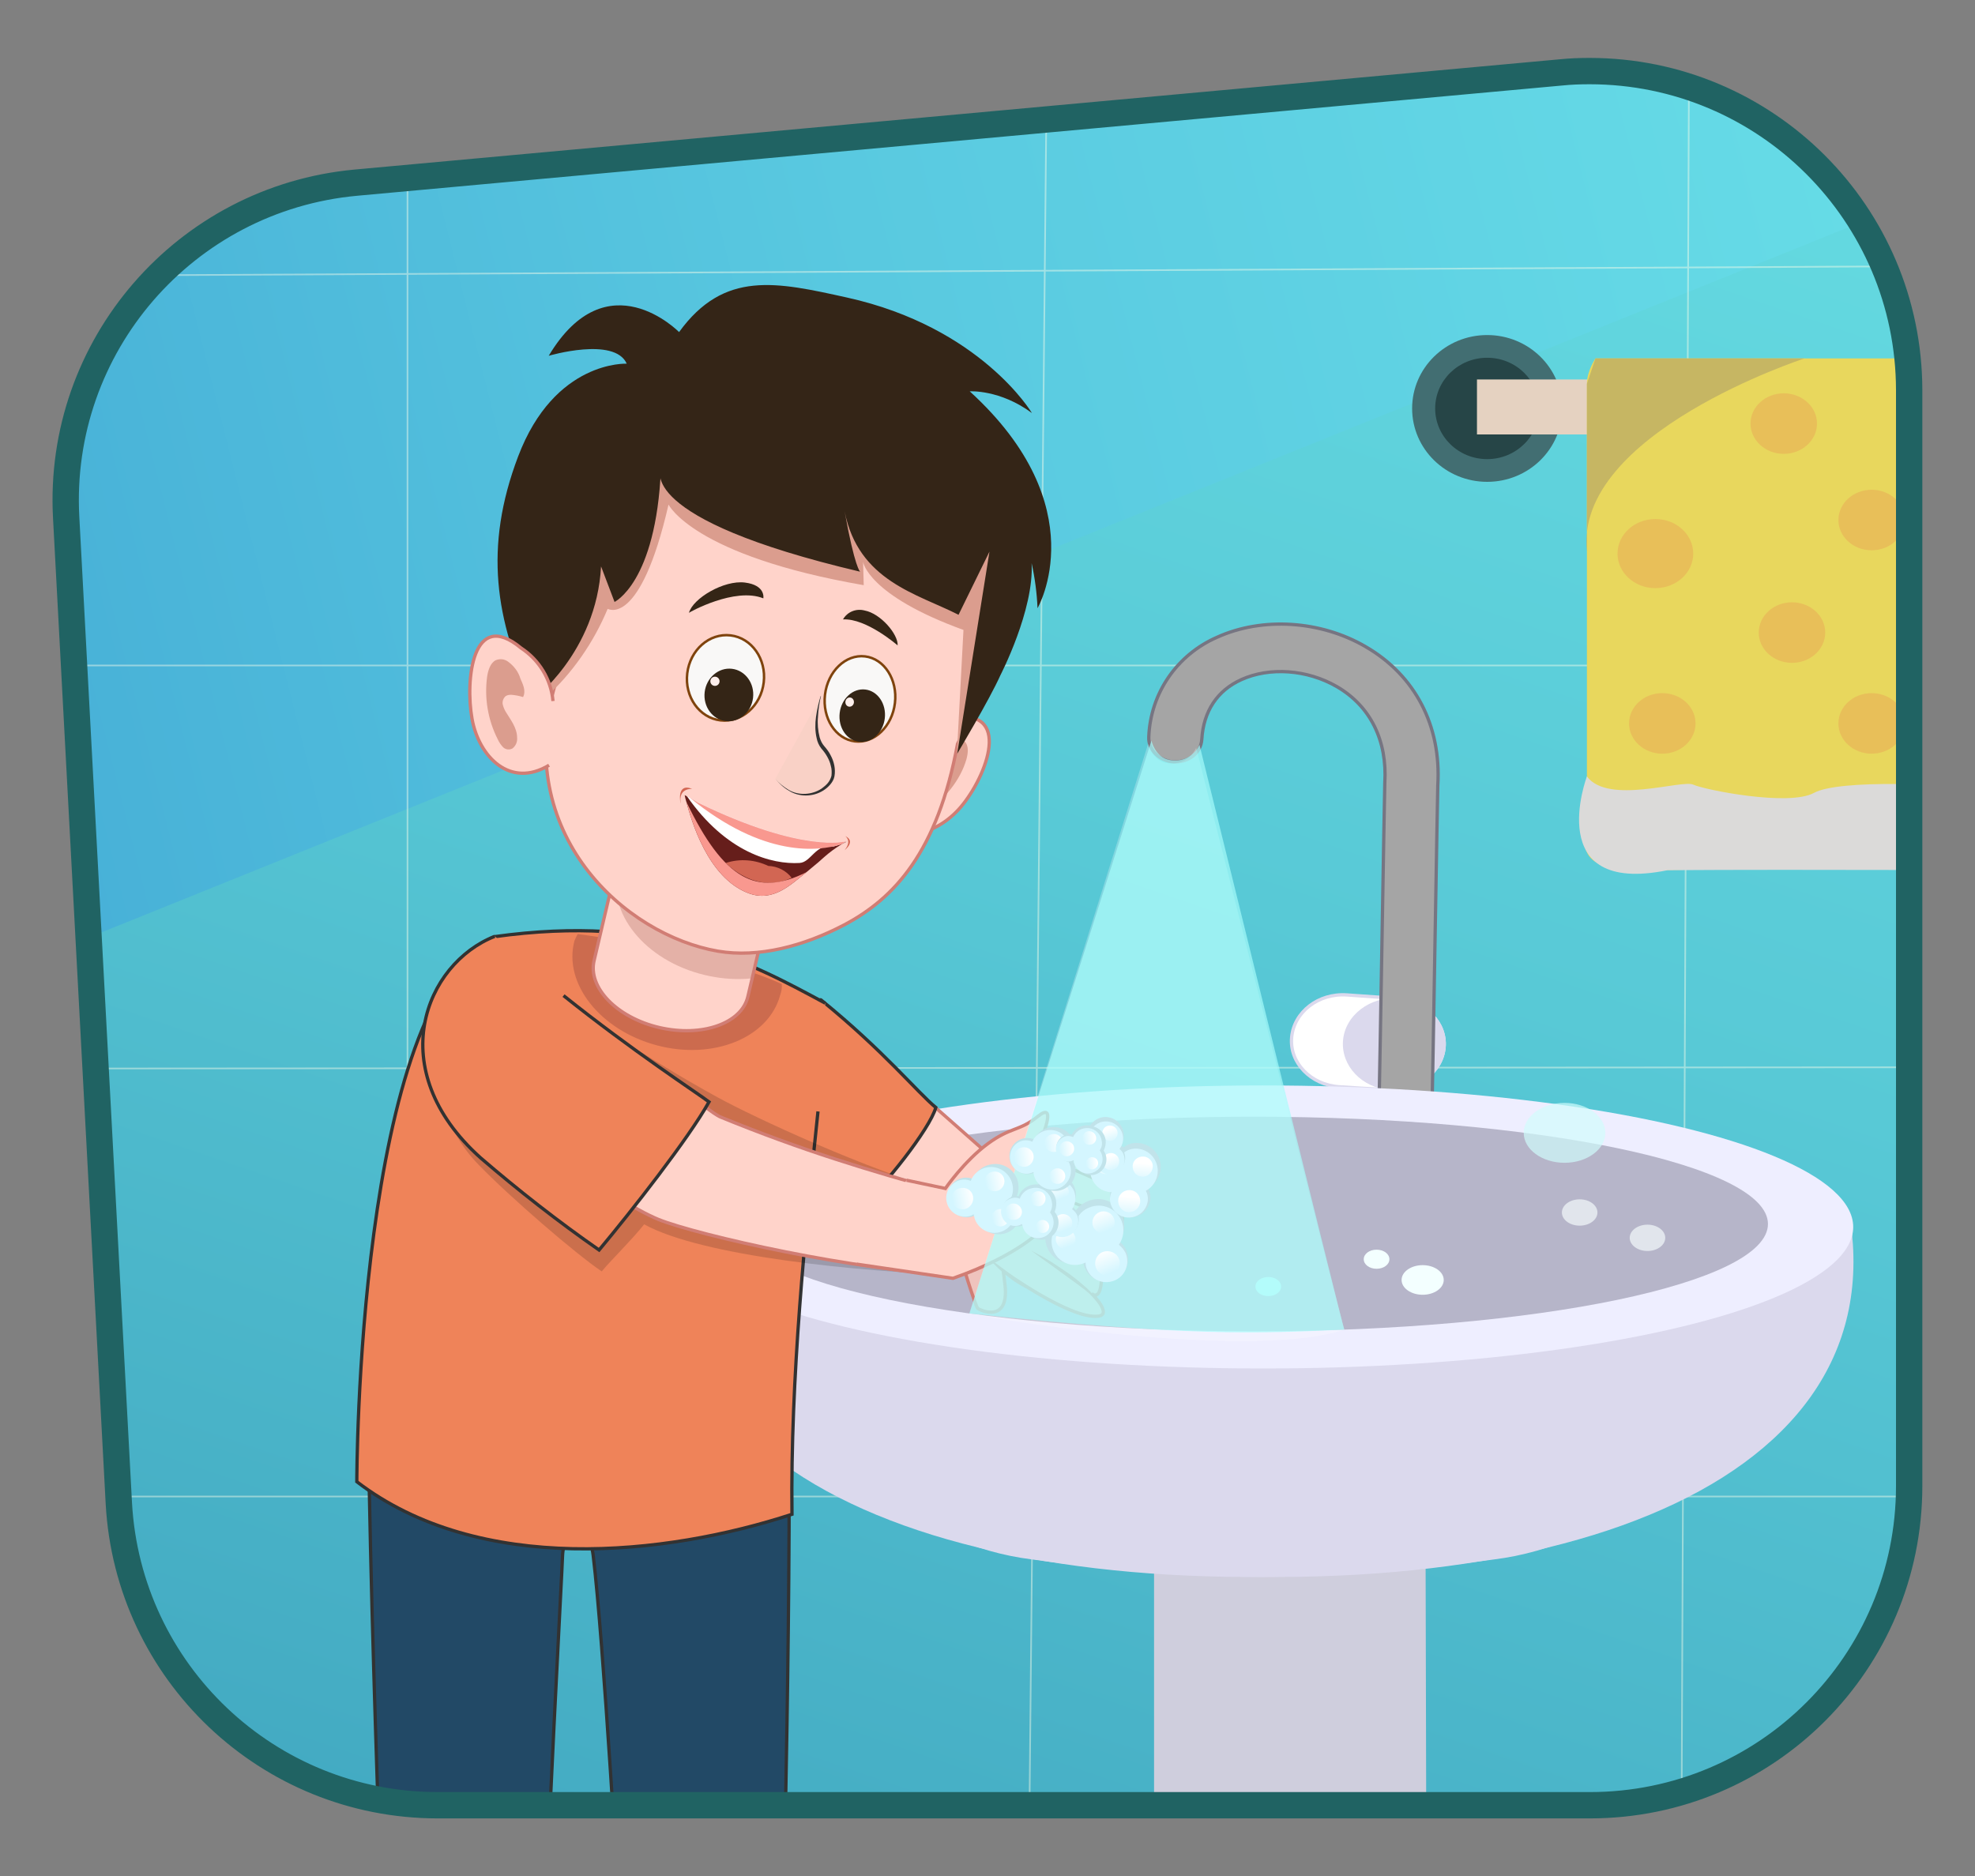 <?xml version="1.0" encoding="utf-8"?>
<!-- Generator: Adobe Illustrator 25.2.3, SVG Export Plug-In . SVG Version: 6.00 Build 0)  -->
<svg version="1.1" id="Layer_1" xmlns="http://www.w3.org/2000/svg" xmlns:xlink="http://www.w3.org/1999/xlink" x="0px" y="0px"
	 viewBox="0 0 600 570" style="enable-background:new 0 0 600 570;" xml:space="preserve">
<rect x="0" y="0" width="600" height="570" fill="#808080" stroke="none"/>
<style type="text/css">
	.st0{fill:#EFEFEF;}
	.st1{clip-path:url(#SVGID_2_);}
	.st2{fill:url(#SVGID_3_);}
	.st3{fill:url(#SVGID_4_);}
	.st4{opacity:0.43;}
	.st5{fill:none;stroke:#FEFFEB;stroke-width:0.5;stroke-miterlimit:10;}
	.st6{fill:#426E72;}
	.st7{fill:#264547;}
	.st8{fill:#E5D2C1;}
	.st9{fill:#E8D75D;}
	.st10{fill:#DBDAD9;}
	.st11{fill:#C6B663;}
	.st12{opacity:0.15;fill:#EA3B48;enable-background:new    ;}
	.st13{fill:#CFCEDD;}
	.st14{fill:#DBD9ED;}
	.st15{fill:#EEEEFF;}
	.st16{fill:#FFFFFF;stroke:#DBD9ED;stroke-miterlimit:10;}
	.st17{fill:#A5A5A5;stroke:#767582;stroke-miterlimit:10;}
	.st18{fill:#B6B5C9;}
	.st19{fill:#FFD3CA;stroke:#D17D74;stroke-miterlimit:10;}
	.st20{fill:#EFC3BD;stroke:#D17D74;stroke-miterlimit:10;}
	.st21{fill:#D17D74;}
	.st22{fill:#EF8359;stroke:#323232;stroke-miterlimit:10;}
	.st23{fill:#224966;stroke:#323232;stroke-miterlimit:10;}
	.st24{fill:#CC6B4E;}
	.st25{opacity:0.15;enable-background:new    ;}
	.st26{opacity:0.18;fill:#6B1808;enable-background:new    ;}
	.st27{fill:#DB9D8E;}
	.st28{fill:#342517;}
	.st29{fill:#F9D1C6;}
	.st30{fill:#323232;}
	.st31{fill:#342516;}
	.st32{fill:#661E1B;}
	.st33{fill:#D26653;}
	.st34{fill:#FFFFFF;}
	.st35{fill:#F9988F;}
	.st36{fill:#F9F8F7;stroke:#7F430D;stroke-width:0.75;stroke-miterlimit:10;}
	.st37{fill:#FDEFEC;}
	.st38{opacity:0.25;fill:#FFFFFF;enable-background:new    ;}
	.st39{fill:#D0FCFC;}
	.st40{opacity:0.65;fill:#F8FFFF;enable-background:new    ;}
	.st41{opacity:0.69;fill:#D0FCFC;enable-background:new    ;}
	.st42{fill:#F3FFFF;}
	.st43{opacity:0.69;fill:#A7FCFA;enable-background:new    ;}
	.st44{fill:#C1E3EA;}
	.st45{fill:#D4F6FF;}
	.st46{fill:url(#SVGID_5_);}
	.st47{fill:url(#SVGID_6_);}
	.st48{fill:url(#SVGID_7_);}
	.st49{fill:url(#SVGID_8_);}
	.st50{fill:url(#SVGID_9_);}
	.st51{fill:url(#SVGID_10_);}
	.st52{fill:url(#SVGID_11_);}
	.st53{fill:url(#SVGID_12_);}
	.st54{fill:url(#SVGID_13_);}
	.st55{fill:url(#SVGID_14_);}
	.st56{fill:url(#SVGID_15_);}
	.st57{fill:url(#SVGID_16_);}
	.st58{fill:url(#SVGID_17_);}
	.st59{fill:url(#SVGID_18_);}
	.st60{fill:url(#SVGID_19_);}
	.st61{fill:url(#SVGID_20_);}
	.st62{fill:url(#SVGID_21_);}
	.st63{fill:url(#SVGID_22_);}
	.st64{fill:url(#SVGID_23_);}
	.st65{fill:url(#SVGID_24_);}
	.st66{fill:url(#SVGID_25_);}
	.st67{fill:url(#SVGID_26_);}
	.st68{fill:url(#SVGID_27_);}
	.st69{fill:url(#SVGID_28_);}
	.st70{fill:none;stroke:#206363;stroke-width:8;stroke-miterlimit:10;}
</style>
<path class="st0" d="M133,548.5h350c53.6,0,97-43.4,97-97v-333c-0.1-53.6-43.6-96.9-97.1-96.9c-2.9,0-5.8,0.1-8.7,0.4L108.1,55.5
	c-51.9,4.8-90.8,49.7-88,101.7l16,299.5C38.9,508.1,81.4,548.5,133,548.5z"/>
<g>
	<defs>
		<path id="SVGID_1_" d="M133,548.5h350c53.6,0,97-43.4,97-97v-333c-0.1-53.6-43.6-96.9-97.1-96.9c-2.9,0-5.8,0.1-8.7,0.4
			L108.1,55.5c-51.9,4.8-90.8,49.7-88,101.7l16,299.5C38.9,508.1,81.4,548.5,133,548.5z"/>
	</defs>
	<clipPath id="SVGID_2_">
		<use xlink:href="#SVGID_1_"  style="overflow:visible;"/>
	</clipPath>
	<g class="st1">
		
			<linearGradient id="SVGID_3_" gradientUnits="userSpaceOnUse" x1="846.532" y1="1170.949" x2="380.462" y2="-189.321" gradientTransform="matrix(1 0 0 -1 0 572)">
			<stop  offset="0" style="stop-color:#72EDED"/>
			<stop  offset="0.23" style="stop-color:#6FE9EA"/>
			<stop  offset="0.45" style="stop-color:#67DDE3"/>
			<stop  offset="0.68" style="stop-color:#58C9D6"/>
			<stop  offset="0.9" style="stop-color:#45ADC4"/>
			<stop  offset="0.99" style="stop-color:#3CA1BC"/>
		</linearGradient>
		<path class="st2" d="M-35.1-189.3c1.2,269.8,2.5,539.5,3.7,809.2l1199.1,7.4v-813L-35.1-189.3z"/>
		
			<linearGradient id="SVGID_4_" gradientUnits="userSpaceOnUse" x1="1204.13" y1="824.822" x2="-98.356" y2="497.281" gradientTransform="matrix(1 0 0 -1 0 572)">
			<stop  offset="2.000000e-02" style="stop-color:#72EDED"/>
			<stop  offset="0.26" style="stop-color:#6FE9EC"/>
			<stop  offset="0.5" style="stop-color:#67DDE7"/>
			<stop  offset="0.74" style="stop-color:#59C9E0"/>
			<stop  offset="0.98" style="stop-color:#45ADD6"/>
			<stop  offset="0.99" style="stop-color:#45ADD6"/>
		</linearGradient>
		<polyline class="st3" points="1219.3,-192.4 -38.8,-191.8 -38.8,311.4 1207.8,-191.8 		"/>
		<g class="st4">
			<polyline class="st5" points="-560.4,29.5 -48,84.1 1331.4,77.1 			"/>
			<polyline class="st5" points="-561.5,188.6 -34.7,202.2 1268.3,202.2 			"/>
			<polyline class="st5" points="-556.7,343.8 -556.7,363.5 -41.8,324.7 1304,323.8 			"/>
			<polyline class="st5" points="-553.3,532.5 -26.5,454.7 1237.8,454.7 			"/>
			<polyline class="st5" points="123.8,-189.3 123.8,579.3 -305.8,759.1 			"/>
			<polyline class="st5" points="320.1,-189.3 312.4,585.3 48.2,785.3 			"/>
			<polyline class="st5" points="514,-189.3 510.7,588.7 381.2,854 			"/>
		</g>
		<ellipse class="st6" cx="451.8" cy="124.1" rx="22.8" ry="22.3"/>
		<ellipse class="st7" cx="451.8" cy="124.1" rx="15.8" ry="15.4"/>
		<rect x="448.7" y="115.3" class="st8" width="239.9" height="16.7"/>
		<path class="st9" d="M482.1,116.6v124.3c-2,20.8-3.9,24.2,26.9,23.4s120.6,0.1,120.6,0.1s21,10.9,20.7-23.5
			c-0.4-33.8-10.8-115.3-5-124.3c1.3-7.7,5,0,5,0l-3.6-7.7H484.7C484.7,108.9,482.1,112.7,482.1,116.6z"/>
		<path class="st10" d="M482.1,235.9c0,0-13.7,36.3,24.5,28.5c38.2-0.3,121.2,0.1,121.2,0.1s26.1,10.5,22.5-28.6
			c-9.7,0-41.6,6.1-49.4,4.2s-42.2-3.4-49.8,0.8s-33.2-0.9-36.7-2.5S488.5,244.6,482.1,235.9z"/>
		<path class="st11" d="M548.2,108.9c0,0-70.1,22.8-66.1,58.7v-51l2.6-7.7L548.2,108.9z"/>
		<ellipse class="st12" cx="502.9" cy="168.2" rx="11.5" ry="10.5"/>
		<ellipse class="st12" cx="544.4" cy="192.2" rx="10.1" ry="9.2"/>
		<ellipse class="st12" cx="608.6" cy="177.4" rx="10.1" ry="9.2"/>
		<ellipse class="st12" cx="568.6" cy="158" rx="10.1" ry="9.2"/>
		<ellipse class="st12" cx="541.9" cy="128.7" rx="10.1" ry="9.2"/>
		<ellipse class="st12" cx="568.6" cy="219.8" rx="10.1" ry="9.2"/>
		<ellipse class="st12" cx="505" cy="219.8" rx="10.1" ry="9.2"/>
		<path class="st13" d="M433.5,641.9h-82.9V477.9c0,0,28.2,0.9,37.6,0.7c12.8-0.2,44.9-2,44.9-2L433.5,641.9z"/>
		<path class="st14" d="M479.1,374.9H204.7c0,1-0.1,2-0.2,3.1c-5.3,80.6,109,115.4,249.5,95.8c8.7-1.1,17.1-3.5,25.1-7.1V374.9z"/>
		<path class="st14" d="M288.3,374.9h274.4c0,1,0.1,2,0.2,3.1c5.3,80.6-109,115.4-249.5,95.8c-8.7-1.1-17.1-3.5-25.1-7.1
			L288.3,374.9z"/>
		<path class="st15" d="M409.2,302.3l15.6,1.1l-2.4,27.8l-15.6-1c-8.6-0.6-15.1-7.3-14.4-15S400.5,301.7,409.2,302.3z"/>
		<path class="st15" d="M408,316.2c-0.6,7.7,5.8,14.4,14.4,15s16.1-5.2,16.8-12.9s-5.8-14.4-14.4-15S408.6,308.5,408,316.2z"/>
		<path class="st15" d="M427.1,340.6c4.2,0,7.8-3,8-6.8c0.1-1.8,1.6-92.9,1.7-95.2c1.1-18.1-6.9-33.4-21.9-42.1
			c-13.7-8-31.4-9.1-45.1-2.9c-12.2,5.3-20.3,17-20.8,30.3c-0.2,4,3.2,7.3,7.6,7.6c4.7,0.1,8.2-2.8,8.5-6.8
			c0.5-8.6,4.7-14.9,12-18.2c8.6-3.9,20-3.1,29,2.1c10.2,5.9,15.4,16.4,14.6,29.3c-0.1,2.3-1.6,93.4-1.7,95.1
			c-0.3,4,3.1,7.4,7.5,7.6L427.1,340.6z"/>
		<path class="st16" d="M409.2,302.3l15.6,1.1l-2.4,27.8l-15.6-1c-8.6-0.6-15.1-7.3-14.4-15S400.5,301.7,409.2,302.3z"/>
		<path class="st14" d="M408,316.2c-0.6,7.7,5.8,14.4,14.4,15s16.1-5.2,16.8-12.9s-5.8-14.4-14.4-15S408.6,308.5,408,316.2z"/>
		<path class="st17" d="M427.1,340.6c4.2,0,7.8-3,8-6.8c0.1-1.8,1.6-92.9,1.7-95.2c1.1-18.1-6.9-33.4-21.9-42.1
			c-13.7-8-31.4-9.1-45.1-2.9c-12.2,5.3-20.3,17-20.8,30.3c-0.2,4,3.2,7.3,7.6,7.6c4.7,0.1,8.2-2.8,8.5-6.8
			c0.5-8.6,4.7-14.9,12-18.2c8.6-3.9,20-3.1,29,2.1c10.2,5.9,15.4,16.4,14.6,29.3c-0.1,2.3-1.6,93.4-1.7,95.1
			c-0.3,4,3.1,7.4,7.5,7.6L427.1,340.6z"/>
		<ellipse class="st15" cx="383.7" cy="372.8" rx="179.3" ry="43"/>
		<path class="st18" d="M224.5,371.9c0,18,70,32.6,156.3,32.6s156.3-14.6,156.3-32.6s-70-32.6-156.3-32.6S224.5,353.9,224.5,371.9z"
			/>
		<path class="st19" d="M295.5,373.3l-43.7-25l17.4-25c0,0,38.5,33.9,39.1,34.6L295.5,373.3z"/>
		<path class="st20" d="M291.5,380.1c0.1,1.9,4.9,16.8,5.5,17.4s10.1,5,8.2-8l-0.4-3.3c0,0,20.3,14.7,28.8,13.7c4.5-0.5-2-6.9-2-6.9
			s3.6,3.6,3-8.3S320,363.8,320,363.8S290.7,361.7,291.5,380.1z"/>
		<path class="st21" d="M334.4,396.7c-0.6-0.9-1.4-1.8-2.2-2.5c-0.8-0.8-1.7-1.5-2.5-2.2c-1.8-1.4-3.6-2.7-5.4-4l-5.5-4l-2.8-2
			l-2.7-2c1,0.5,2,1.1,3,1.6l2.9,1.7c1.9,1.2,3.8,2.5,5.7,3.8c1.8,1.3,3.6,2.8,5.3,4.3C331.8,392.9,333.3,394.7,334.4,396.7z"/>
		<path class="st21" d="M313.8,392.3c-2.6-1-5.1-2.4-7.3-4.2c-2.2-1.7-4.3-3.6-6.1-5.8c2.3,1.6,4.5,3.3,6.7,5
			S311.5,390.6,313.8,392.3z"/>
		<path class="st21" d="M334.4,390c-0.2-0.5-0.4-1-0.6-1.5c-0.2-0.5-0.5-1-0.7-1.5c-0.2-0.5-0.5-0.9-0.8-1.4
			c-0.3-0.5-0.6-0.9-0.9-1.3c-1.3-1.7-2.8-3.3-4.3-4.8c-1.5-1.5-3.2-2.9-4.9-4.3c-0.9-0.7-1.7-1.4-2.6-2s-1.8-1.3-2.6-1.9
			c2,0.9,3.9,2.1,5.7,3.3c1.8,1.2,3.6,2.6,5.1,4.1c1.6,1.5,3.1,3.2,4.3,5.1C333.3,385.7,334.1,387.8,334.4,390z"/>
		<path class="st22" d="M261.3,366.9c-12.7,3.2-20.7-3.6-30.7-14.4c-1-25.4,17.4-49.8,18.8-48.7c19.1,15.5,29.4,28.2,34.9,32.7
			C282.5,343,268.3,360.9,261.3,366.9z"/>
		<path class="st23" d="M237.6,594.7c-6.6,1.3-39.4,3.5-48.4,2.4c-1.3-19-5.8-98.2-9-124.6c-1.2-9.8-9-8.4-9.3,0.2
			c-0.1,4.3-5,92.3-5.5,124.2c-13.3,2.3-36.5,2.6-48.8,0.4c0,0-6.9-176.3-4.1-202c23.2-1.3,101.5,3.3,126.1,7.6
			C241.2,429.8,238.7,556,237.6,594.7z"/>
		<path class="st22" d="M248.5,337.7c-3.8,36.4-8.4,81.1-7.9,122.4c-38.5,12.6-95,18.6-132.2-9.9c0,0-0.1-146.3,41.8-165.6
			c50.3-7,77.2,7.6,100.5,20.2"/>
		<path class="st24" d="M237,302.4c0.4-1.1,0.6-2.2,0.5-3.4c-15.1-7-43.1-12.7-62-15.2c-0.4,0.7-0.7,1.4-1,2.1
			c-3.4,12.9,7.8,27.1,25,31.7S233.5,315.3,237,302.4z"/>
		<path class="st25" d="M288,362.3c-24.3-6.7-59.1-22.9-70-28.9c-8.4-4.6-33.1-18.4-63.4-42.2c-21.1,8.3-30.4,40.9-9.2,62.7
			c9.6,9.9,29.4,27,37.4,32.4c3-3.6,9-9.4,12.9-14.3c17.5,9.7,65.1,14.4,95.1,15.4C292.8,387.4,290.4,363,288,362.3z"/>
		<path class="st19" d="M290.9,387.3c1.9,0.1-0.5-24.4-2.9-25c-24.3-6.7-44.4-12.8-69.1-22.9c-4.3-1.8-22-18.1-25.1-17.8
			c-8.9,7.1-18.7,13.6-29.3,24c15.2,14.3,29,22.2,35.5,24.9C211.9,375.3,260.9,386.4,290.9,387.3z"/>
		<path class="st19" d="M275.4,358.6l11.8,2.5c0,0,5.8-8.4,12.9-13.6s9.5-3.7,15.2-8.3s1.6,5.4,1.1,6.8c0,0,8.7-1.5,12.2-0.3
			s6.3,0.9,10.3,17.1c0,0,4.9,9.7-0.2,9.6c-0.1,0.1-0.1,0.3-0.1,0.4c-0.3,2.5,3.8,9.2-4.7,7.8c2.5,0.2-17.4-7.1-17.4-7.1
			s-6.5,7.7-27,14.9l-29.2-4.3"/>
		<path class="st21" d="M338.3,373.3c-1.1-1.5-2.6-2.8-4.2-3.7c-1.6-0.9-3.3-1.8-5.1-2.5c-1.8-0.8-3.5-1.4-5.4-2.1l-5.5-1.9
			c3.8,0.5,7.6,1.6,11.2,3.1c1.8,0.7,3.5,1.7,5.1,2.8C336.2,370,337.5,371.5,338.3,373.3z"/>
		<path class="st21" d="M338.4,363.3c-1.1-1.6-2.6-2.8-4.3-3.7c-1.7-1-3.4-1.8-5.1-2.5c-1.8-0.8-3.5-1.4-5.3-2.1l-5.4-1.9
			c3.8,0.5,7.6,1.6,11.2,3.1c1.8,0.7,3.5,1.7,5.1,2.8C336.3,359.9,337.6,361.4,338.4,363.3z"/>
		<path class="st22" d="M171.2,302.5c21.1,16.9,40.8,29.7,44.2,32.3c-6.2,11.1-23.7,33.4-33.4,45c-12.5-8.7-24.5-18.1-36-28
			c-30-26.9-16.8-59,4.3-67.3"/>
		<path class="st19" d="M236.2,264.5l-9,38.3c-1.9,8.2-14,12.4-26.9,9.4s-21.8-12.2-19.8-20.4l9-38.3L236.2,264.5z"/>
		<path class="st26" d="M234.7,269.1c-15.4-2.9-32.6-5.5-46.3-6.5c-0.4,0.7-0.6,1.5-0.9,2.2c-2.8,13.8,9.8,28.1,28.2,31.8
			c4,0.8,8.2,1.1,12.3,0.7L234.7,269.1z"/>
		<path class="st19" d="M292.7,244.2c-7.6,9.8-19.8,12.2-27.9,6.4s-3.6-11.2,4.1-21s7.6-8.5,17.5-11
			C308,213.3,300.4,234.4,292.7,244.2z"/>
		<path class="st27" d="M288.8,224c1.5-0.3,3,0.2,4.2,1.2c1.4,1.4,1.1,3.6,0.6,5.5c-1.9,6.5-6.6,12-12.2,16.1
			c-0.9,0.7-1.9,1.2-3,1.5c-1.1,0.3-2.3,0-3.1-0.9c-0.7-1.1-0.7-2.4,0-3.5c1.4-2.8,4.7-4.2,7.4-5.9c0.8-0.4,1.5-1,2-1.7
			c0.5-0.7,0.6-1.6,0.2-2.4c-0.4-0.6-1-1-1.7-1.1c-1.4-0.4-2.8-0.7-4.2-0.8c-0.2-2.1,1.9-3.6,3.4-4.8
			C284.1,225.5,286.4,224.4,288.8,224z"/>
		<path class="st19" d="M283.7,170c-31.8-27.2,20.8-44.7-26.9-52.9c-46.3-7.9-77.5,10.3-86.1,50.3c-4,18.5-1.6,39-1.9,40
			c-13.5,46.1,21.3,76.8,49.3,81.6c12.3,2.1,26-1.5,38.4-8c15.1-8,28.3-22,34.4-55C291.2,225,310.3,192.7,283.7,170z"/>
		<path class="st27" d="M203.1,153.3c0,0,7.4,15.5,59.3,24.5l-0.2-7.1c0,0,1.3,10.1,30.5,20.7l-2,37.6l22.5-75.1l-107.9-28.1
			l-19.9,14l-3,20.7c0,0-18.1,39.3-18.9,53.5l2.2-2c8.2-7.5,14.6-16.7,18.9-27l0,0C184.6,184.9,194.4,191.1,203.1,153.3z"/>
		<path class="st28" d="M200.8,142.4c0,0-8.3,15.1,60.5,31.3c0,0-1.6-1.1-4.7-18.3c4.2,21.2,22.1,25,34.6,31.4l9.4-19.2l-9.8,61.4
			c0,0,9.9-16.6,13.1-23.8c0,0,10.3-19.9,9.5-34.1c1,4.5,1.6,9.1,1.8,13.7c0,0,17.9-30.8-20.6-65.9c0,0,9.2-0.6,18.9,6.6
			c0,0-15.5-26.1-56.2-35.1c-21.3-4.7-37.3-8.4-51,10.5c0,0-21.9-22.4-39.6,7.2c0,0,20-5.9,23.7,2.4c0,0-21.9-1.1-33,28.2
			c-10.5,27.7-6.9,49.8,4.4,74c0,0,19.4-14.4,20.8-40.6l4.1,10.8C186.4,183,199.3,177.4,200.8,142.4z"/>
		<path class="st19" d="M166.8,232.5c-11.7,7.1-21.3-2.4-23.4-14.1s0.1-33.8,14.9-21.5c5.5,3.6,9.1,9.5,9.7,16.1"/>
		<path class="st27" d="M154.3,201c-1.1-0.8-2.5-0.9-3.7-0.4c-1.6,0.8-2.3,3-2.6,4.9c-0.9,6.5,0.2,13.2,3.2,19.1
			c0.4,0.9,1,1.8,1.7,2.5c0.8,0.7,1.9,0.8,2.8,0.3c1-0.8,1.5-2,1.4-3.2c0-3.1-2-5.5-3.5-8c-0.4-0.7-0.7-1.4-0.9-2.3
			c-0.1-0.9,0.2-1.7,0.8-2.3c0.5-0.4,1.1-0.5,1.8-0.5c1.2,0.1,2.4,0.3,3.6,0.7c1-1.9-0.1-4-0.8-5.6
			C157.5,204.1,156.1,202.3,154.3,201z"/>
		<path class="st29" d="M235.5,236.7c7.8,9.3,17,3,17.6-0.9c0,0,1-4.1-3-8.6s-0.7-15.7-0.7-15.7"/>
		<path class="st30" d="M235.5,236.6c1.2,1.4,2.6,2.5,4.1,3.4c1.5,0.9,3.3,1.3,5.1,1.2c1.7-0.1,3.4-0.6,4.9-1.6
			c0.7-0.5,1.4-1.1,1.9-1.7c0.5-0.6,0.9-1.4,1.1-2.2l0,0c0.1-1,0.1-2-0.2-3c-0.2-1-0.6-1.9-1.1-2.8c-0.5-0.9-1.1-1.7-1.8-2.5
			c-0.7-0.9-1.2-2-1.4-3.1c-0.5-2.1-0.5-4.4-0.2-6.5c0.3-2.1,0.8-4.3,1.4-6.3h0.1c-0.5,2.1-0.8,4.2-0.9,6.3c-0.2,2.1,0,4.2,0.5,6.2
			c0.3,1,0.7,1.9,1.4,2.7c0.7,0.8,1.4,1.7,1.9,2.7c1.1,2,1.6,4.3,1.2,6.5l0,0c-0.2,1-0.7,1.8-1.3,2.5c-0.6,0.7-1.3,1.3-2.1,1.8
			c-1.6,1-3.4,1.5-5.3,1.5c-1.8,0-3.7-0.5-5.2-1.5c-1.6-0.9-2.9-2.2-4.1-3.6L235.5,236.6z"/>
		<path class="st31" d="M231.9,181.8c0,0,0.8-4-5.6-4.8s-15.8,4.8-17,9.2C209.3,186.1,223.2,178.3,231.9,181.8z"/>
		<path class="st31" d="M256.1,188.2c1.3-2.3,4-3.4,6.6-2.7c4.8,0.9,10.2,7.2,10,10.6C272.7,196.1,263.2,187.8,256.1,188.2z"/>
		<path class="st32" d="M208.5,243.6c1.5,5.5,6.4,23.1,18.9,27.8c7.5,2.8,12.8-2.6,17.6-6.4c1.2-1,2.4-2,3.6-3l0,0l1.8-1.6
			c1.6-1.4,3.2-2.6,5-3.7l0,0c0.4-0.3,0.8-0.5,1.3-0.7c0.2-0.1,0.3-0.2,0.5-0.3c0,0-12.9,3.9-45-11.7l-2.6-1.5l-1-0.6l-0.6-0.3
			C208,241.5,208.1,242.3,208.5,243.6z"/>
		<path class="st33" d="M240.5,266.7c-1.7-2.2-4.3-3.5-7.1-3.6c-4-1.9-8.6-2.3-12.9-0.9C220.5,262.2,229.6,272,240.5,266.7z"/>
		<path class="st34" d="M208.6,241.8c12,17.3,26,20.9,34.3,20.4c3.6-0.2,4.8-6,10.3-5c1.2-0.3,2.4-0.7,3.5-1.3
			c0.2-0.1,0.3-0.2,0.5-0.3c0,0-12.9,3.9-45-11.7l-2.6-1.5L208.6,241.8z"/>
		<path class="st35" d="M208.5,243.6c1.5,5.5,6.4,23.1,18.9,27.8c7.5,2.8,12.8-2.6,17.6-6.4C229.9,272.6,219.9,267.3,208.5,243.6z"
			/>
		<path class="st35" d="M209.6,242.4c22.5,18.4,39.2,16.2,45.8,14.2l0,0h0.1c0.4-0.2,0.7-0.5,1.1-0.7c0.2-0.1,0.3-0.2,0.5-0.3
			c0,0-12.9,3.9-45-11.7L209.6,242.4z"/>
		<path class="st33" d="M210.3,239.7c0,0-4.3-0.4-3.5,4.4C206.7,244.1,205.4,237.7,210.3,239.7z"/>
		<path class="st33" d="M256.7,254c0,0,2.3,1.3-0.1,4.3C256.6,258.3,260.2,255.6,256.7,254z"/>
		<ellipse transform="matrix(0.118 -0.993 0.993 0.118 -10.175 400.611)" class="st36" cx="220.5" cy="206" rx="13" ry="11.7"/>
		<ellipse transform="matrix(0.118 -0.993 0.993 0.118 -14.42 406.079)" class="st31" cx="221.4" cy="211.2" rx="8" ry="7.4"/>
		<ellipse class="st37" cx="217.2" cy="207" rx="1.4" ry="1.4"/>
		
			<ellipse transform="matrix(0.118 -0.993 0.993 0.118 19.508 446.752)" class="st36" cx="261.3" cy="212.4" rx="13" ry="10.7"/>
		<ellipse transform="matrix(0.118 -0.993 0.993 0.118 15.051 451.948)" class="st31" cx="262" cy="217.5" rx="8" ry="6.9"/>
		
			<ellipse transform="matrix(0.118 -0.993 0.993 0.118 15.751 444.535)" class="st37" cx="258.2" cy="213.4" rx="1.4" ry="1.3"/>
		<path class="st38" d="M294.5,399.1c14.3,2.9,86.8,13.9,113.9,4.9c-0.6-1.4-45-176.8-45-176.8c-1.6,3.5-5.4,5.4-9.1,4.6
			c-4.3-0.8-5.5-5.8-5.5-5.8L294.5,399.1z"/>
		<path class="st39" d="M381.4,390.9c0,1.6,1.7,2.9,3.9,2.9s3.9-1.3,3.9-2.9s-1.7-2.9-3.9-2.9S381.4,389.3,381.4,390.9z"/>
		<ellipse class="st40" cx="479.9" cy="368.4" rx="5.4" ry="4"/>
		<ellipse class="st41" cx="475.3" cy="344.2" rx="12.4" ry="9.1"/>
		<ellipse class="st40" cx="500.5" cy="376.1" rx="5.4" ry="4"/>
		<path class="st42" d="M414.3,382.6c0,1.6,1.7,2.9,3.9,2.9s3.9-1.3,3.9-2.9s-1.7-2.9-3.9-2.9S414.3,381,414.3,382.6z"/>
		<path class="st42" d="M425.8,388.9c0,2.5,2.9,4.5,6.4,4.5s6.4-2,6.4-4.5s-2.9-4.5-6.4-4.5S425.8,386.4,425.8,388.9z"/>
		<path class="st43" d="M294.5,399.1c66.8,7,86.6,6.1,113.9,4.9c-0.6-1.4-44-177.7-44-177.7c-1.6,3.5-5.4,5.4-9.1,4.6
			c-4.4-0.8-5.5-5.9-5.5-5.9L294.5,399.1z"/>
		<path class="st44" d="M330.4,365c4.1-1.8,8.8,0.1,10.5,4.2c1.1,2.6,0.8,5.7-0.9,8c1,0.7,1.8,1.7,2.2,2.8c1.4,3.5-0.3,7.5-3.8,8.9
			s-7.5-0.3-8.9-3.8c-0.3-0.7-0.4-1.4-0.5-2.2c-0.2,0.1-0.3,0.2-0.5,0.2c-3.8,1.8-8.4,0.2-10.2-3.7c-1.8-3.8-0.2-8.4,3.7-10.2
			c0.2-0.1,0.5-0.2,0.7-0.3c1.2-0.5,2.4-0.7,3.7-0.5C327.3,366.9,328.7,365.7,330.4,365z"/>
		<path class="st45" d="M330.9,366.9c3.8-1.6,8.2,0.2,9.8,4c1,2.4,0.7,5.2-0.8,7.3c0.9,0.7,1.6,1.6,2.1,2.6c1.3,3.3-0.2,7-3.5,8.3
			s-7-0.2-8.3-3.5c-0.3-0.6-0.4-1.3-0.4-2l-0.5,0.2c-3.6,1.5-7.8-0.2-9.3-3.9c-1.5-3.6,0.2-7.8,3.9-9.3c1.1-0.4,2.3-0.6,3.4-0.5
			C328,368.7,329.3,367.5,330.9,366.9z"/>
		
			<linearGradient id="SVGID_5_" gradientUnits="userSpaceOnUse" x1="28.93" y1="422.44" x2="35.72" y2="422.44" gradientTransform="matrix(-0.38 -0.93 0.93 -0.38 -45.51 561.52)">
			<stop  offset="1.000000e-02" style="stop-color:#D4F6FF"/>
			<stop  offset="1" style="stop-color:#FFFFFF"/>
		</linearGradient>
		<path class="st46" d="M334,368.3c-1.7,0.7-2.6,2.7-1.9,4.4c0.7,1.7,2.7,2.6,4.4,1.9c1.7-0.7,2.6-2.7,1.9-4.4c0,0,0,0,0,0
			C337.7,368.4,335.7,367.6,334,368.3C334,368.3,334,368.3,334,368.3z"/>
		
			<linearGradient id="SVGID_6_" gradientUnits="userSpaceOnUse" x1="28.93" y1="409.828" x2="34.92" y2="409.828" gradientTransform="matrix(-0.38 -0.93 0.93 -0.38 -45.51 561.52)">
			<stop  offset="1.000000e-02" style="stop-color:#D4F6FF"/>
			<stop  offset="1" style="stop-color:#FFFFFF"/>
		</linearGradient>
		<path class="st47" d="M322.6,373.8c-1.5,0.6-2.3,2.4-1.6,3.9s2.4,2.3,3.9,1.6c1.5-0.6,2.3-2.4,1.6-3.9c0,0,0,0,0,0
			C325.9,373.9,324.1,373.2,322.6,373.8z"/>
		
			<linearGradient id="SVGID_7_" gradientUnits="userSpaceOnUse" x1="16.68" y1="418.803" x2="24.11" y2="418.803" gradientTransform="matrix(-0.38 -0.93 0.93 -0.38 -45.51 561.52)">
			<stop  offset="1.000000e-02" style="stop-color:#D4F6FF"/>
			<stop  offset="1" style="stop-color:#FFFFFF"/>
		</linearGradient>
		<path class="st48" d="M335,380.4c-1.9,0.8-2.8,3-2,4.9c0.8,1.9,3,2.8,4.9,2c1.9-0.8,2.8-3,2-4.9c0,0,0,0,0,0
			C339.1,380.5,336.9,379.7,335,380.4z"/>
		<path class="st44" d="M318.4,357.3c3.1-1.3,6.7,0.2,8,3.4c0.8,1.9,0.5,4.1-0.7,5.9c0.8,0.5,1.3,1.3,1.7,2.1c1,2.7-0.4,5.7-3.1,6.7
			c-2.6,0.9-5.4-0.3-6.5-2.8c-0.2-0.5-0.3-1.1-0.4-1.7l-0.4,0.2c-3,1.2-6.4-0.2-7.6-3.2s0.2-6.4,3.2-7.6c0.9-0.4,1.8-0.5,2.8-0.4
			C316.1,358.7,317.1,357.8,318.4,357.3z"/>
		<path class="st45" d="M318.8,358.8c2.9-1.2,6.3,0.2,7.5,3.1c0.7,1.8,0.5,3.9-0.6,5.5c0.7,0.5,1.3,1.2,1.6,2c0.9,2.5-0.5,5.3-3,6.2
			c-2.3,0.8-4.9-0.3-6-2.5c-0.2-0.5-0.3-1-0.3-1.6l-0.4,0.2c-2.8,1.1-6-0.2-7.1-3c-1.1-2.8,0.2-6,3-7.1c0.8-0.3,1.8-0.5,2.7-0.4
			C316.6,360.1,317.6,359.3,318.8,358.8z"/>
		
			<linearGradient id="SVGID_8_" gradientUnits="userSpaceOnUse" x1="43.23" y1="413.78" x2="48.41" y2="413.78" gradientTransform="matrix(-0.38 -0.93 0.93 -0.38 -45.51 561.52)">
			<stop  offset="1.000000e-02" style="stop-color:#D4F6FF"/>
			<stop  offset="1" style="stop-color:#FFFFFF"/>
		</linearGradient>
		<path class="st49" d="M321.1,359.8c-1.3,0.5-2,2.1-1.4,3.4c0.5,1.3,2.1,2,3.4,1.4c1.3-0.5,2-2.1,1.4-3.4
			C324,359.9,322.5,359.3,321.1,359.8z"/>
		
			<linearGradient id="SVGID_9_" gradientUnits="userSpaceOnUse" x1="43.23" y1="404.169" x2="47.8" y2="404.169" gradientTransform="matrix(-0.38 -0.93 0.93 -0.38 -45.51 561.52)">
			<stop  offset="1.000000e-02" style="stop-color:#D4F6FF"/>
			<stop  offset="1" style="stop-color:#FFFFFF"/>
		</linearGradient>
		<path class="st50" d="M312.4,364c-1.2,0.5-1.7,1.8-1.2,3s1.8,1.7,3,1.2c1.2-0.5,1.7-1.8,1.2-3C314.9,364.1,313.6,363.6,312.4,364
			C312.4,364,312.4,364,312.4,364z"/>
		
			<linearGradient id="SVGID_10_" gradientUnits="userSpaceOnUse" x1="33.88" y1="410.957" x2="39.55" y2="410.957" gradientTransform="matrix(-0.38 -0.93 0.93 -0.38 -45.51 561.52)">
			<stop  offset="1.000000e-02" style="stop-color:#D4F6FF"/>
			<stop  offset="1" style="stop-color:#FFFFFF"/>
		</linearGradient>
		<path class="st51" d="M321.9,369.1c-1.4,0.6-2.1,2.2-1.6,3.7c0.6,1.4,2.2,2.1,3.7,1.6c1.4-0.6,2.1-2.2,1.6-3.7
			C325,369.2,323.3,368.5,321.9,369.1z"/>
		<path class="st44" d="M309.3,359.4c-0.7-3.9-4.5-6.4-8.4-5.6c-2.4,0.5-4.4,2.1-5.3,4.4c-1-0.4-2.1-0.5-3.2-0.3
			c-3.3,0.8-5.3,4-4.5,7.3c0.7,3.1,3.7,5.1,6.8,4.6c0.7-0.1,1.3-0.4,1.9-0.7c0,0.2,0,0.3,0.1,0.5c0.7,3.7,4.3,6,8,5.3
			c3.7-0.7,6-4.3,5.3-8c-0.2-1.1-0.7-2.1-1.4-2.9C309.4,362.6,309.6,361,309.3,359.4z"/>
		<path class="st45" d="M307.6,360c-0.7-3.6-4.2-6-7.8-5.3c-2.2,0.4-4.1,2-4.9,4.1c-0.9-0.4-2-0.5-3-0.3c-3,0.7-5,3.7-4.3,6.7
			c0.6,2.9,3.5,4.9,6.5,4.4c0.6-0.1,1.2-0.3,1.7-0.7c0,0.2,0,0.3,0.1,0.5c0.6,3.4,3.9,5.7,7.3,5.1c3.4-0.6,5.7-3.9,5.1-7.3
			c0-0.1,0-0.1,0-0.2c-0.2-1-0.6-2-1.3-2.8C307.7,363,307.9,361.5,307.6,360z"/>
		
			<linearGradient id="SVGID_11_" gradientUnits="userSpaceOnUse" x1="5.004" y1="433.847" x2="11.014" y2="433.847" gradientTransform="matrix(0.98 -0.19 -0.19 -0.98 376.77 785.6)">
			<stop  offset="1.000000e-02" style="stop-color:#D4F6FF"/>
			<stop  offset="1" style="stop-color:#FFFFFF"/>
		</linearGradient>
		<path class="st52" d="M305.1,358.4c0.3,1.6-0.8,3.2-2.4,3.5c-1.6,0.3-3.2-0.8-3.5-2.4c-0.3-1.6,0.7-3.2,2.4-3.5
			C303.2,355.7,304.8,356.7,305.1,358.4C305.1,358.3,305.1,358.3,305.1,358.4z"/>
		
			<linearGradient id="SVGID_12_" gradientUnits="userSpaceOnUse" x1="4.994" y1="422.604" x2="10.303" y2="422.604" gradientTransform="matrix(0.98 -0.19 -0.19 -0.98 376.77 785.6)">
			<stop  offset="1.000000e-02" style="stop-color:#D4F6FF"/>
			<stop  offset="1" style="stop-color:#FFFFFF"/>
		</linearGradient>
		<path class="st53" d="M306.5,369.5c0.3,1.4-0.7,2.8-2.1,3.1c-1.4,0.3-2.8-0.7-3.1-2.1c-0.3-1.4,0.7-2.8,2.1-3.1
			C304.9,367.1,306.3,368.1,306.5,369.5z"/>
		
			<linearGradient id="SVGID_13_" gradientUnits="userSpaceOnUse" x1="-5.846" y1="430.557" x2="0.734" y2="430.557" gradientTransform="matrix(0.98 -0.19 -0.19 -0.98 376.77 785.6)">
			<stop  offset="1.000000e-02" style="stop-color:#D4F6FF"/>
			<stop  offset="1" style="stop-color:#FFFFFF"/>
		</linearGradient>
		<path class="st54" d="M295.6,363.5c0.3,1.8-0.8,3.5-2.6,3.9c-1.8,0.3-3.5-0.8-3.9-2.6c-0.3-1.8,0.8-3.5,2.6-3.8
			C293.6,360.6,295.3,361.7,295.6,363.5C295.6,363.5,295.6,363.5,295.6,363.5z"/>
		<path class="st44" d="M320.8,364.6c-0.6-3-3.4-4.9-6.4-4.3c-1.8,0.4-3.4,1.6-4,3.4c-0.8-0.3-1.6-0.4-2.4-0.2
			c-2.5,0.6-4,3.1-3.4,5.6c0.6,2.3,2.8,3.8,5.2,3.5c0.5-0.1,1-0.3,1.4-0.5l0.1,0.4c0.5,2.8,3.3,4.6,6.1,4.1c2.8-0.5,4.6-3.3,4.1-6.1
			c-0.2-0.8-0.5-1.6-1.1-2.3C320.9,367,321,365.8,320.8,364.6z"/>
		<path class="st45" d="M319.5,365c-0.5-2.8-3.2-4.6-5.9-4c-1.7,0.3-3.2,1.5-3.8,3.2c-0.7-0.3-1.5-0.4-2.2-0.2
			c-2.3,0.5-3.9,2.7-3.4,5c0.5,2.3,2.7,3.9,5,3.4c0.5-0.1,0.9-0.3,1.3-0.5l0.1,0.4c0.5,2.6,3,4.3,5.6,3.8s4.3-3,3.8-5.6l0,0
			c-0.2-0.8-0.5-1.5-1-2.1C319.6,367.3,319.8,366.1,319.5,365z"/>
		
			<linearGradient id="SVGID_14_" gradientUnits="userSpaceOnUse" x1="17.664" y1="426.106" x2="22.244" y2="426.106" gradientTransform="matrix(0.98 -0.19 -0.19 -0.98 376.77 785.6)">
			<stop  offset="1.000000e-02" style="stop-color:#D4F6FF"/>
			<stop  offset="1" style="stop-color:#FFFFFF"/>
		</linearGradient>
		<path class="st55" d="M317.6,363.8c0.2,1.2-0.6,2.5-1.8,2.7c-1.2,0.2-2.5-0.6-2.7-1.8c-0.2-1.2,0.6-2.5,1.8-2.7c0,0,0,0,0,0
			C316.2,361.7,317.4,362.5,317.6,363.8z"/>
		
			<linearGradient id="SVGID_15_" gradientUnits="userSpaceOnUse" x1="17.664" y1="417.553" x2="21.704" y2="417.553" gradientTransform="matrix(0.98 -0.19 -0.19 -0.98 376.77 785.6)">
			<stop  offset="1.000000e-02" style="stop-color:#D4F6FF"/>
			<stop  offset="1" style="stop-color:#FFFFFF"/>
		</linearGradient>
		<path class="st56" d="M318.7,372.3c0.2,1.1-0.5,2.1-1.6,2.3c-1.1,0.2-2.1-0.5-2.3-1.6c-0.2-1.1,0.5-2.1,1.6-2.3
			C317.4,370.5,318.5,371.2,318.7,372.3C318.7,372.3,318.7,372.3,318.7,372.3z"/>
		
			<linearGradient id="SVGID_16_" gradientUnits="userSpaceOnUse" x1="9.384" y1="423.615" x2="14.404" y2="423.615" gradientTransform="matrix(0.98 -0.19 -0.19 -0.98 376.77 785.6)">
			<stop  offset="1.000000e-02" style="stop-color:#D4F6FF"/>
			<stop  offset="1" style="stop-color:#FFFFFF"/>
		</linearGradient>
		<path class="st57" d="M310.4,367.7c0.3,1.4-0.6,2.7-2,2.9c-1.4,0.3-2.7-0.6-2.9-2c-0.3-1.4,0.6-2.7,2-2.9
			C308.8,365.5,310.1,366.4,310.4,367.7C310.4,367.7,310.4,367.7,310.4,367.7z"/>
		<path class="st44" d="M345.9,347.3c4,0.3,7,3.8,6.7,7.8c-0.2,2.5-1.6,4.7-3.8,5.9c0.5,1,0.7,2.1,0.7,3.2c-0.3,3.4-3.2,5.9-6.6,5.7
			s-5.9-3.2-5.7-6.6l0,0c0-0.7,0.2-1.4,0.5-2h-0.5c-3.8-0.3-6.7-3.6-6.4-7.4c0.3-3.8,3.6-6.7,7.4-6.4c1.1,0.1,2.2,0.4,3.2,1.1
			C342.6,347.6,344.2,347.1,345.9,347.3z"/>
		<path class="st45" d="M345.5,349c3.7,0.3,6.5,3.5,6.2,7.3c-0.2,2.3-1.5,4.4-3.6,5.5c0.5,0.9,0.7,1.9,0.6,3
			c-0.4,3.2-3.2,5.4-6.4,5.1c-3-0.3-5.2-2.9-5.1-5.9c0.1-0.6,0.2-1.3,0.5-1.8h-0.5c-3.5-0.3-6.2-3.4-5.9-6.9s3.4-6.2,6.9-5.9
			c1.1,0.1,2.1,0.4,3,1C342.5,349.3,344,348.9,345.5,349z"/>
		
			<linearGradient id="SVGID_17_" gradientUnits="userSpaceOnUse" x1="-200.493" y1="1091.166" x2="-194.363" y2="1091.166" gradientTransform="matrix(8.000000e-02 -1 1 8.000000e-02 -728.32 71.81)">
			<stop  offset="1.000000e-02" style="stop-color:#D4F6FF"/>
			<stop  offset="1" style="stop-color:#FFFFFF"/>
		</linearGradient>
		<path class="st58" d="M347.4,351.4c-1.7-0.1-3.2,1.1-3.3,2.8c-0.1,1.7,1.1,3.2,2.8,3.3c1.7,0.1,3.1-1.1,3.3-2.8
			C350.4,353,349.1,351.5,347.4,351.4C347.5,351.4,347.4,351.4,347.4,351.4z"/>
		
			<linearGradient id="SVGID_18_" gradientUnits="userSpaceOnUse" x1="-200.493" y1="1079.789" x2="-195.083" y2="1079.789" gradientTransform="matrix(8.000000e-02 -1 1 8.000000e-02 -728.32 71.81)">
			<stop  offset="1.000000e-02" style="stop-color:#D4F6FF"/>
			<stop  offset="1" style="stop-color:#FFFFFF"/>
		</linearGradient>
		<path class="st59" d="M336,351.3c-1.5-0.1-2.8,1-2.9,2.5s1,2.8,2.5,2.9c1.5,0.1,2.8-1,2.9-2.5C338.6,352.7,337.5,351.4,336,351.3z
			"/>
		
			<linearGradient id="SVGID_19_" gradientUnits="userSpaceOnUse" x1="-211.543" y1="1087.867" x2="-204.833" y2="1087.867" gradientTransform="matrix(8.000000e-02 -1 1 8.000000e-02 -728.32 71.81)">
			<stop  offset="1.000000e-02" style="stop-color:#D4F6FF"/>
			<stop  offset="1" style="stop-color:#FFFFFF"/>
		</linearGradient>
		<path class="st60" d="M343.3,361.6c-1.8-0.1-3.5,1.2-3.6,3.1c-0.1,1.8,1.2,3.5,3.1,3.6c1.8,0.1,3.4-1.2,3.6-3.1
			C346.5,363.3,345.2,361.7,343.3,361.6z"/>
		<path class="st44" d="M334,339.7c2.9-1,6,0.5,7.1,3.4c0.6,1.8,0.3,3.8-0.9,5.3c0.7,0.5,1.2,1.2,1.4,2c0.8,2.5-0.6,5.1-3.1,5.9
			c-2.4,0.7-4.9-0.5-5.8-2.8c-0.2-0.5-0.3-1-0.3-1.5l-0.4,0.1c-2.7,1-5.8-0.5-6.7-3.2c-1-2.7,0.5-5.8,3.2-6.7
			c0.8-0.3,1.7-0.4,2.6-0.2C331.9,340.9,332.9,340.1,334,339.7z"/>
		<path class="st45" d="M334.3,341c2.7-0.9,5.6,0.5,6.6,3.2c0.6,1.7,0.3,3.5-0.8,4.9c0.6,0.5,1.1,1.1,1.3,1.9
			c0.8,2.3-0.4,4.8-2.7,5.6s-4.8-0.4-5.6-2.7c-0.2-0.5-0.2-0.9-0.2-1.4l-0.4,0.1c-2.6,0.9-5.4-0.5-6.3-3s0.5-5.4,3-6.3
			c0.8-0.3,1.6-0.3,2.4-0.2C332.3,342.1,333.2,341.4,334.3,341z"/>
		
			<linearGradient id="SVGID_20_" gradientUnits="userSpaceOnUse" x1="30.436" y1="494.033" x2="35.116" y2="494.033" gradientTransform="matrix(-0.33 -0.94 0.94 -0.33 -116.09 538.95)">
			<stop  offset="1.000000e-02" style="stop-color:#D4F6FF"/>
			<stop  offset="1" style="stop-color:#FFFFFF"/>
		</linearGradient>
		<path class="st61" d="M336.4,342.1c-1.2,0.4-1.8,1.8-1.4,3c0.4,1.2,1.8,1.8,3,1.4c1.2-0.4,1.8-1.8,1.4-3
			C339,342.3,337.6,341.7,336.4,342.1C336.4,342.1,336.4,342.1,336.4,342.1z"/>
		
			<linearGradient id="SVGID_21_" gradientUnits="userSpaceOnUse" x1="30.436" y1="485.246" x2="34.566" y2="485.246" gradientTransform="matrix(-0.33 -0.94 0.94 -0.33 -116.09 538.95)">
			<stop  offset="1.000000e-02" style="stop-color:#D4F6FF"/>
			<stop  offset="1" style="stop-color:#FFFFFF"/>
		</linearGradient>
		<path class="st62" d="M328.4,345.5c-1.1,0.4-1.7,1.6-1.3,2.6c0.4,1.1,1.6,1.7,2.6,1.3c1.1-0.4,1.7-1.6,1.3-2.6c0,0,0,0,0,0
			C330.6,345.7,329.4,345.1,328.4,345.5z"/>
		
			<linearGradient id="SVGID_22_" gradientUnits="userSpaceOnUse" x1="22.006" y1="491.43" x2="27.116" y2="491.43" gradientTransform="matrix(-0.33 -0.94 0.94 -0.33 -116.09 538.95)">
			<stop  offset="1.000000e-02" style="stop-color:#D4F6FF"/>
			<stop  offset="1" style="stop-color:#FFFFFF"/>
		</linearGradient>
		<path class="st63" d="M336.6,350.5c-1.3,0.5-2,1.9-1.6,3.3c0.5,1.3,1.9,2,3.3,1.6c1.3-0.5,2-1.9,1.6-3.3c0,0,0,0,0,0
			C339.4,350.7,338,350,336.6,350.5C336.6,350.5,336.6,350.5,336.6,350.5z"/>
		<path class="st44" d="M326.5,348c-0.5-3.5-3.7-6-7.3-5.5c-2.2,0.3-4.1,1.7-5,3.7c-0.9-0.4-1.9-0.5-2.8-0.4c-3,0.4-5.1,3.2-4.7,6.2
			s3.2,5.1,6.2,4.7c0.6-0.1,1.2-0.3,1.7-0.6c0,0.2,0,0.3,0,0.5c0.5,3.3,3.6,5.7,6.9,5.2c3.3-0.5,5.7-3.6,5.2-6.9
			c-0.1-1-0.5-1.9-1.1-2.7C326.4,350.9,326.7,349.4,326.5,348z"/>
		<path class="st45" d="M325,348.5c-0.5-3.3-3.5-5.6-6.8-5.1c-2,0.3-3.8,1.6-4.6,3.5c-0.8-0.4-1.7-0.5-2.6-0.4
			c-2.8,0.5-4.6,3.2-4.1,6c0.5,2.6,2.9,4.4,5.5,4.1c0.6-0.1,1.1-0.3,1.6-0.5c0,0.1,0,0.3,0,0.4c0.4,3.1,3.3,5.3,6.4,4.9
			c3.1-0.4,5.3-3.3,4.9-6.4l0,0c-0.1-0.9-0.5-1.8-1-2.6C325,351.1,325.2,349.8,325,348.5z"/>
		
			<linearGradient id="SVGID_23_" gradientUnits="userSpaceOnUse" x1="89.975" y1="430.765" x2="95.405" y2="430.765" gradientTransform="matrix(0.99 -0.139 -0.139 -0.99 288.044 786.689)">
			<stop  offset="1.000000e-02" style="stop-color:#D4F6FF"/>
			<stop  offset="1" style="stop-color:#FFFFFF"/>
		</linearGradient>
		<path class="st64" d="M322.8,346.9c0.2,1.5-0.8,2.9-2.3,3.1c-1.5,0.2-2.9-0.8-3.1-2.3c-0.2-1.5,0.8-2.9,2.3-3.1
			C321.2,344.3,322.6,345.4,322.8,346.9C322.8,346.9,322.8,346.9,322.8,346.9z"/>
		
			<linearGradient id="SVGID_24_" gradientUnits="userSpaceOnUse" x1="89.98" y1="420.607" x2="94.77" y2="420.607" gradientTransform="matrix(0.99 -0.139 -0.139 -0.99 288.044 786.689)">
			<stop  offset="1.000000e-02" style="stop-color:#D4F6FF"/>
			<stop  offset="1" style="stop-color:#FFFFFF"/>
		</linearGradient>
		<path class="st65" d="M323.6,357c0.2,1.3-0.7,2.5-2,2.7c-1.3,0.2-2.5-0.7-2.7-2c-0.2-1.3,0.7-2.5,2-2.7S323.4,355.7,323.6,357
			C323.6,357,323.6,357,323.6,357z"/>
		
			<linearGradient id="SVGID_25_" gradientUnits="userSpaceOnUse" x1="80.2" y1="427.763" x2="86.14" y2="427.763" gradientTransform="matrix(0.99 -0.139 -0.139 -0.99 288.044 786.689)">
			<stop  offset="1.000000e-02" style="stop-color:#D4F6FF"/>
			<stop  offset="1" style="stop-color:#FFFFFF"/>
		</linearGradient>
		<path class="st66" d="M314,351.1c0.2,1.6-0.9,3.2-2.5,3.4s-3.2-0.9-3.4-2.5s0.9-3.2,2.5-3.4c0,0,0,0,0.1,0
			C312.3,348.4,313.8,349.5,314,351.1z"/>
		<path class="st44" d="M335.9,346.4c-0.4-2.7-2.9-4.6-5.6-4.2c-1.7,0.2-3.1,1.3-3.8,2.8c-0.7-0.3-1.4-0.4-2.2-0.3
			c-2.3,0.4-3.8,2.6-3.3,4.9c0.4,2.1,2.3,3.6,4.5,3.4c0.5-0.1,0.9-0.2,1.3-0.4c0,0.1,0,0.2,0,0.4c0.4,2.5,2.7,4.3,5.3,4
			c2.5-0.4,4.3-2.7,4-5.3c-0.1-0.8-0.4-1.5-0.8-2.1C335.8,348.6,336,347.5,335.9,346.4z"/>
		<path class="st45" d="M334.7,346.7c-0.3-2.5-2.6-4.3-5.1-3.9c-1.6,0.2-2.9,1.2-3.6,2.7c-0.6-0.3-1.3-0.4-2-0.3
			c-2.1,0.4-3.5,2.4-3.2,4.5c0.4,2,2.2,3.4,4.2,3.2c0.4-0.1,0.8-0.2,1.2-0.4c0,0.1,0,0.2,0,0.3c0.3,2.4,2.6,4.1,5,3.7s4.1-2.6,3.7-5
			l0,0c-0.1-0.7-0.4-1.4-0.8-2C334.7,348.7,334.9,347.7,334.7,346.7z"/>
		
			<linearGradient id="SVGID_26_" gradientUnits="userSpaceOnUse" x1="101.59" y1="430.692" x2="105.73" y2="430.692" gradientTransform="matrix(0.99 -0.139 -0.139 -0.99 288.044 786.689)">
			<stop  offset="1.000000e-02" style="stop-color:#D4F6FF"/>
			<stop  offset="1" style="stop-color:#FFFFFF"/>
		</linearGradient>
		<path class="st67" d="M333,345.5c0.2,1.1-0.6,2.2-1.8,2.3c-1.1,0.2-2.2-0.6-2.3-1.8c-0.2-1.1,0.6-2.2,1.8-2.3
			C331.8,343.6,332.8,344.4,333,345.5C333,345.5,333,345.5,333,345.5z"/>
		
			<linearGradient id="SVGID_27_" gradientUnits="userSpaceOnUse" x1="101.59" y1="422.964" x2="105.25" y2="422.964" gradientTransform="matrix(0.99 -0.139 -0.139 -0.99 288.044 786.689)">
			<stop  offset="1.000000e-02" style="stop-color:#D4F6FF"/>
			<stop  offset="1" style="stop-color:#FFFFFF"/>
		</linearGradient>
		<path class="st68" d="M333.6,353.2c0.1,1-0.6,1.9-1.6,2.1c-1,0.1-1.9-0.6-2.1-1.6c-0.1-1,0.6-1.9,1.6-2.1c0,0,0,0,0,0
			C332.6,351.5,333.5,352.2,333.6,353.2z"/>
		
			<linearGradient id="SVGID_28_" gradientUnits="userSpaceOnUse" x1="94.13" y1="428.425" x2="98.66" y2="428.425" gradientTransform="matrix(0.99 -0.139 -0.139 -0.99 288.044 786.689)">
			<stop  offset="1.000000e-02" style="stop-color:#D4F6FF"/>
			<stop  offset="1" style="stop-color:#FFFFFF"/>
		</linearGradient>
		<path class="st69" d="M326.3,348.7c0.2,1.2-0.7,2.4-1.9,2.6c-1.2,0.2-2.4-0.7-2.6-1.9s0.7-2.4,1.9-2.6c0,0,0,0,0,0
			C325,346.6,326.2,347.5,326.3,348.7z"/>
	</g>
</g>
<path class="st70" d="M133,548.5h350c53.6,0,97-43.4,97-97v-333c-0.1-53.6-43.6-96.9-97.1-96.9c-2.9,0-5.8,0.1-8.7,0.4L108.1,55.5
	c-51.9,4.8-90.8,49.7-88,101.7l16,299.5C38.9,508.1,81.4,548.5,133,548.5z"/>
</svg>

